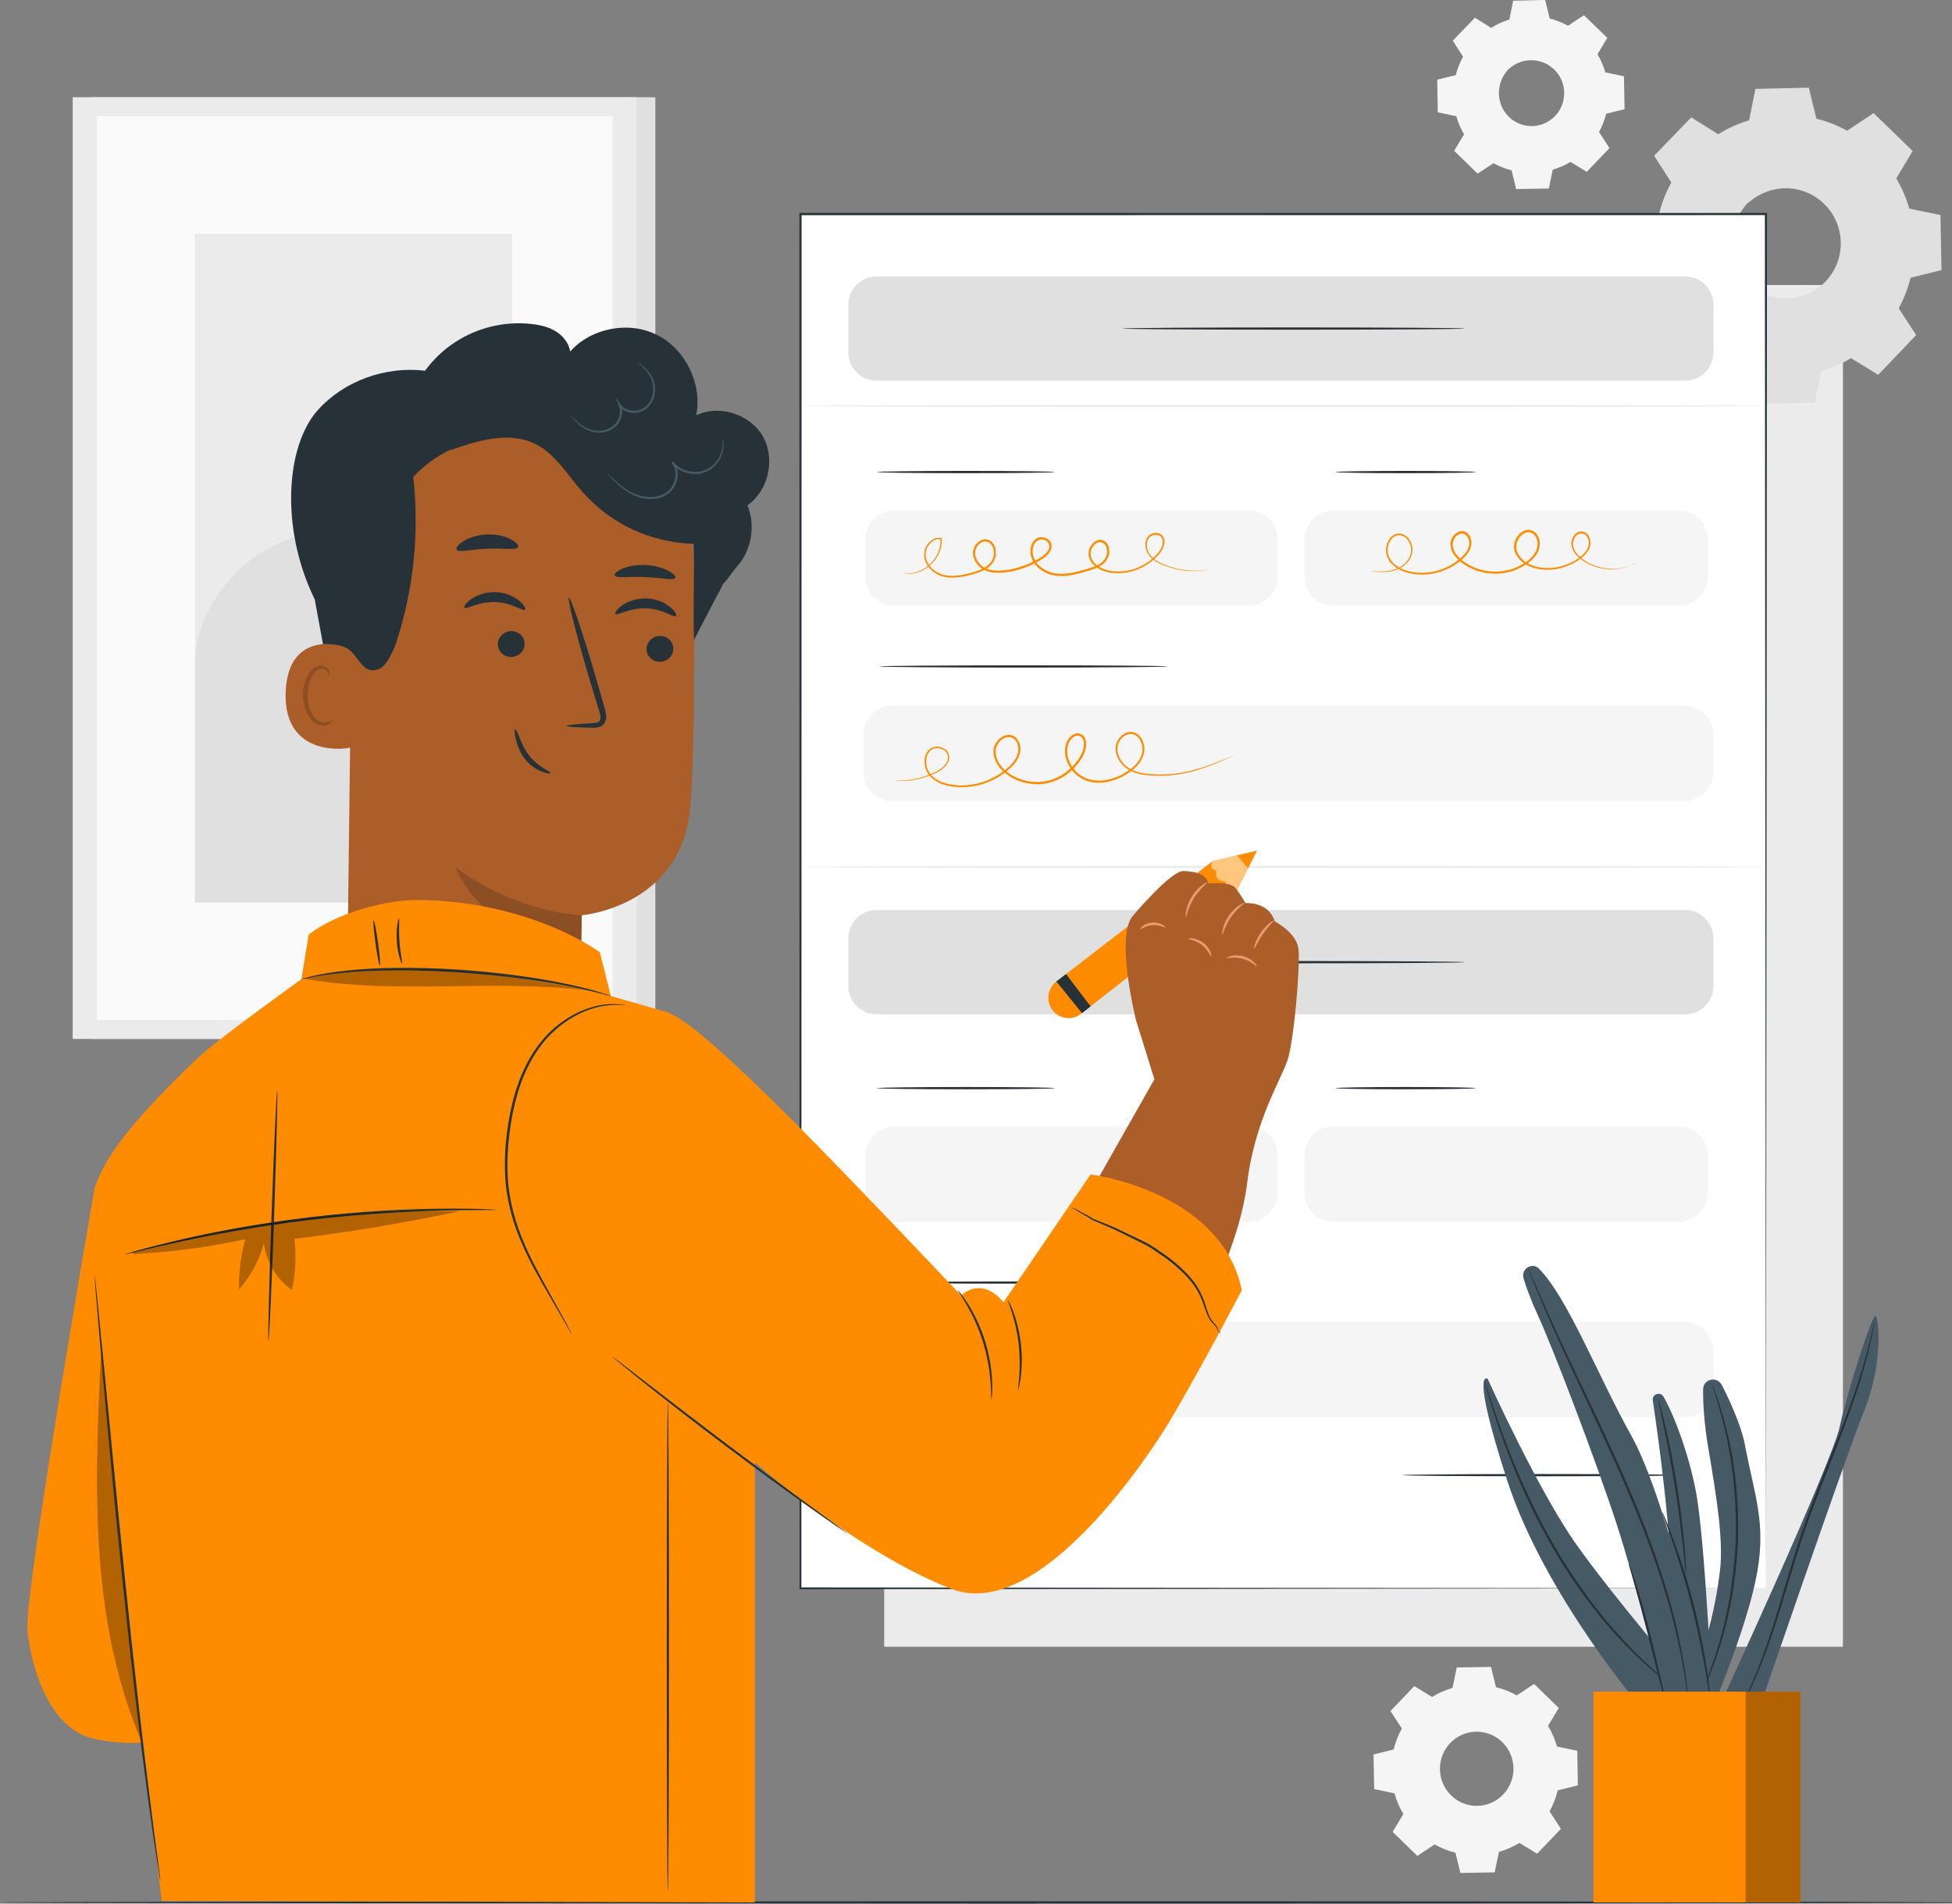 <svg width="400" height="390" viewBox="0 0 400 390" fill="none" xmlns="http://www.w3.org/2000/svg">
<rect x="0" y="0" width="400" height="390" fill="#808080" stroke="none"/>
<g clip-path="url(#clip0_796_33910)">
<path d="M377.65 58.393H181.186V337.376H377.65V58.393Z" fill="#EBEBEB"/>
<path d="M352.132 27.527C354.154 26.299 356.299 25.364 358.514 24.732L359.829 18.358L370.51 18.171L372.045 24.491C374.287 25.043 376.468 25.907 378.524 27.064L383.917 23.494L391.605 30.982L388.26 36.546C389.478 38.584 390.405 40.748 391.032 42.991L397.352 44.318L397.537 55.09L391.27 56.639C390.723 58.891 389.867 61.099 388.719 63.174L392.259 68.622L384.844 76.376L379.327 73.002C377.306 74.231 375.161 75.165 372.937 75.798L371.622 82.172L360.941 82.359L359.406 76.038C357.164 75.486 354.983 74.623 352.927 73.465L347.534 77.035L339.846 69.548L343.191 63.984C341.973 61.945 341.046 59.782 340.419 57.538L334.099 56.212L333.914 45.44L340.181 43.89C340.728 41.638 341.584 39.43 342.732 37.356L339.192 31.916L346.607 24.162L352.132 27.527ZM357.826 41.878C353.43 46.472 353.553 53.79 358.108 58.224C362.663 62.657 369.918 62.524 374.314 57.939C378.71 53.345 378.586 46.027 374.031 41.593C369.477 37.151 362.221 37.285 357.826 41.878Z" fill="#E0E0E0"/>
<path d="M357.825 41.878C357.825 41.878 358.426 41.023 359.961 39.991C361.471 38.976 364.101 37.854 367.438 38.21C369.079 38.397 370.88 38.94 372.522 40.026C374.146 41.121 375.673 42.679 376.626 44.691C377.129 45.679 377.482 46.783 377.668 47.932C377.871 49.08 377.906 50.291 377.73 51.493C377.438 53.906 376.309 56.282 374.552 58.152C372.76 59.995 370.448 61.215 368.064 61.597C366.882 61.811 365.681 61.829 364.534 61.66C363.386 61.508 362.283 61.197 361.285 60.725C359.247 59.835 357.658 58.339 356.51 56.745C355.372 55.134 354.771 53.336 354.524 51.689C354.056 48.341 355.08 45.644 356.025 44.095C357.005 42.51 357.825 41.878 357.825 41.878C357.887 41.931 357.137 42.635 356.254 44.219C355.389 45.777 354.48 48.413 354.992 51.617C355.257 53.193 355.848 54.903 356.96 56.425C358.064 57.929 359.6 59.336 361.533 60.164C362.486 60.609 363.536 60.894 364.622 61.028C365.708 61.179 366.837 61.161 367.958 60.956C370.209 60.591 372.389 59.434 374.084 57.689C375.744 55.917 376.821 53.683 377.103 51.404C377.271 50.264 377.244 49.125 377.059 48.039C376.882 46.953 376.565 45.902 376.088 44.958C375.196 43.035 373.758 41.54 372.222 40.48C370.668 39.421 368.965 38.878 367.385 38.664C364.189 38.263 361.612 39.278 360.103 40.204C358.558 41.148 357.878 41.931 357.825 41.878Z" fill="#E0E0E0"/>
<path d="M352.133 27.527C352.133 27.536 352.009 27.473 351.779 27.34C351.524 27.189 351.17 26.984 350.72 26.726C349.758 26.147 348.364 25.319 346.563 24.251L346.695 24.233C344.806 26.227 342.326 28.853 339.325 32.023L339.343 31.818C340.42 33.465 341.62 35.29 342.9 37.249L342.962 37.346L342.909 37.453C341.858 39.367 340.976 41.548 340.402 43.943L340.375 44.068L340.252 44.104C338.301 44.593 336.183 45.118 333.985 45.67L334.161 45.439C334.232 48.831 334.303 52.428 334.373 56.211L334.17 55.962C336.13 56.371 338.283 56.817 340.49 57.28L340.649 57.315L340.693 57.475C341.285 59.559 342.194 61.767 343.447 63.841L343.535 63.992L343.447 64.144C342.414 65.871 341.276 67.776 340.111 69.717L340.066 69.352C342.485 71.702 345.089 74.23 347.763 76.821L347.384 76.785C349.061 75.672 350.906 74.453 352.777 73.215L352.936 73.109L353.103 73.198C354.984 74.257 357.19 75.165 359.503 75.735L359.688 75.779L359.732 75.966C360.218 77.943 360.739 80.106 361.277 82.287L360.959 82.038C364.34 81.976 367.968 81.913 371.64 81.842L371.322 82.1C371.737 80.088 372.187 77.916 372.637 75.726L372.681 75.53L372.875 75.477C374.976 74.88 377.156 73.945 379.178 72.717H379.186L379.363 72.61L379.531 72.717C381.384 73.847 383.22 74.978 385.047 76.091L384.641 76.144C387.148 73.527 389.62 70.945 392.065 68.399L392.029 68.809C390.838 66.975 389.664 65.159 388.499 63.36L388.393 63.191L388.49 63.022C389.62 60.974 390.467 58.793 391.014 56.567L391.058 56.38L391.244 56.336C393.362 55.811 395.454 55.294 397.511 54.787L397.272 55.098C397.211 51.422 397.149 47.834 397.096 44.326L397.334 44.62C395.189 44.166 393.088 43.721 391.014 43.285L390.838 43.249L390.794 43.08C390.149 40.792 389.222 38.655 388.057 36.706L387.969 36.554L388.057 36.403C389.205 34.498 390.326 32.646 391.411 30.848L391.456 31.186C388.755 28.551 386.212 26.058 383.785 23.69L384.094 23.716C382.196 24.963 380.404 26.138 378.692 27.269L378.569 27.349L378.445 27.277C376.291 26.067 374.138 25.248 372.028 24.714L371.904 24.678L371.878 24.553C371.331 22.256 370.828 20.182 370.36 18.224L370.554 18.375C366.414 18.428 362.892 18.473 359.874 18.517L360.015 18.402C359.476 20.948 359.026 23.031 358.655 24.767L358.638 24.829L358.576 24.847C356.316 25.479 354.728 26.227 353.695 26.743C353.201 27.002 352.821 27.206 352.547 27.349C352.256 27.473 352.133 27.536 352.133 27.527C352.133 27.518 352.256 27.438 352.486 27.286C352.733 27.135 353.103 26.904 353.615 26.628C354.639 26.076 356.219 25.301 358.488 24.625L358.417 24.705C358.761 22.96 359.185 20.868 359.688 18.321L359.715 18.206H359.829C362.848 18.143 366.37 18.063 370.51 17.965H370.66L370.695 18.117C371.181 20.066 371.684 22.141 372.249 24.438L372.09 24.277C374.235 24.803 376.432 25.631 378.63 26.85L378.383 26.859C380.096 25.72 381.879 24.535 383.776 23.28L383.944 23.173L384.085 23.316C386.521 25.675 389.072 28.159 391.782 30.785L391.941 30.936L391.826 31.123C390.741 32.931 389.637 34.782 388.49 36.697V36.403C389.681 38.388 390.643 40.578 391.305 42.911L391.085 42.697C393.159 43.133 395.26 43.569 397.405 44.015L397.643 44.068V44.308C397.705 47.807 397.775 51.404 397.837 55.081L397.846 55.33L397.599 55.392C395.533 55.9 393.45 56.425 391.332 56.95L391.561 56.719C391.005 58.998 390.149 61.232 388.984 63.333L388.975 62.995C390.14 64.793 391.323 66.61 392.515 68.435L392.656 68.657L392.479 68.844C390.043 71.39 387.572 73.981 385.065 76.598L384.88 76.785L384.659 76.652C382.832 75.539 380.996 74.408 379.142 73.278H379.487H379.478C377.403 74.542 375.17 75.495 373.017 76.109L373.246 75.859C372.796 78.05 372.346 80.222 371.931 82.234L371.878 82.492L371.613 82.501C367.941 82.563 364.313 82.626 360.933 82.688L360.677 82.697L360.615 82.448C360.085 80.266 359.565 78.103 359.079 76.127L359.309 76.358C356.934 75.77 354.683 74.836 352.75 73.75L353.077 73.741C351.206 74.978 349.361 76.198 347.675 77.302L347.472 77.435L347.295 77.266C344.63 74.666 342.035 72.129 339.616 69.77L339.449 69.61L339.572 69.405C340.737 67.473 341.885 65.568 342.926 63.85V64.144C341.655 62.016 340.72 59.755 340.128 57.627L340.331 57.823C338.125 57.351 335.971 56.897 334.011 56.487L333.808 56.443V56.238C333.755 52.454 333.694 48.858 333.649 45.466V45.279L333.835 45.234C336.033 44.7 338.151 44.175 340.111 43.703L339.952 43.863C340.552 41.433 341.461 39.225 342.538 37.284L342.547 37.489C341.285 35.521 340.093 33.688 339.034 32.032L338.963 31.916L339.051 31.818C342.088 28.675 344.603 26.085 346.51 24.108L346.572 24.046L346.642 24.09C348.408 25.194 349.767 26.049 350.711 26.645C351.153 26.93 351.497 27.153 351.753 27.313C352.018 27.438 352.133 27.518 352.133 27.527Z" fill="#E0E0E0"/>
<path d="M305.536 5.724C306.745 4.985 308.034 4.433 309.358 4.051L310.143 0.231L316.534 0.116L317.452 3.899C318.793 4.229 320.1 4.745 321.327 5.439L324.557 3.303L329.156 7.781L327.152 11.11C327.885 12.33 328.441 13.63 328.812 14.965L332.598 15.758L332.713 22.203L328.971 23.147C328.644 24.5 328.132 25.818 327.444 27.055L329.562 30.314L325.122 34.952L321.821 32.931C320.612 33.67 319.323 34.222 317.999 34.605L317.213 38.424L310.823 38.54L309.905 34.756C308.563 34.427 307.257 33.91 306.03 33.216L302.799 35.352L298.201 30.874L300.204 27.545C299.472 26.325 298.916 25.025 298.545 23.69L294.758 22.898L294.644 16.452L298.395 15.526C298.721 14.173 299.233 12.855 299.922 11.618L297.804 8.359L302.243 3.721L305.536 5.724ZM308.943 14.315C306.312 17.066 306.392 21.446 309.111 24.099C311.838 26.752 316.181 26.672 318.811 23.93C321.441 21.179 321.362 16.799 318.643 14.146C315.916 11.484 311.573 11.565 308.943 14.315Z" fill="#F5F5F5"/>
<path d="M308.943 14.315C308.943 14.315 309.305 13.808 310.223 13.185C311.123 12.579 312.703 11.903 314.698 12.116C315.678 12.232 316.755 12.553 317.744 13.203C318.714 13.861 319.632 14.787 320.206 15.998C320.506 16.594 320.718 17.253 320.833 17.939C320.956 18.624 320.974 19.345 320.868 20.067C320.692 21.509 320.021 22.933 318.962 24.055C317.894 25.159 316.499 25.889 315.078 26.111C314.372 26.236 313.648 26.245 312.968 26.147C312.28 26.058 311.618 25.871 311.026 25.586C309.808 25.052 308.855 24.162 308.167 23.209C307.487 22.239 307.125 21.17 306.984 20.182C306.701 18.179 307.319 16.568 307.884 15.633C308.449 14.689 308.943 14.315 308.943 14.315C308.979 14.351 308.528 14.769 307.999 15.722C307.478 16.657 306.94 18.233 307.24 20.147C307.399 21.09 307.752 22.114 308.414 23.022C309.076 23.921 309.994 24.767 311.15 25.257C311.724 25.524 312.35 25.693 312.995 25.773C313.648 25.862 314.319 25.853 314.99 25.729C316.34 25.506 317.646 24.812 318.661 23.779C319.659 22.72 320.294 21.384 320.462 20.013C320.559 19.336 320.55 18.651 320.436 18.001C320.33 17.351 320.136 16.719 319.853 16.158C319.324 15.01 318.458 14.111 317.541 13.479C316.614 12.846 315.59 12.517 314.645 12.392C312.73 12.152 311.194 12.757 310.285 13.309C309.376 13.879 308.979 14.351 308.943 14.315Z" fill="#F5F5F5"/>
<path d="M305.536 5.724C305.536 5.733 305.466 5.689 305.324 5.609C305.166 5.52 304.962 5.395 304.689 5.244C304.115 4.896 303.277 4.407 302.2 3.757L302.279 3.748C301.149 4.941 299.666 6.517 297.866 8.413L297.875 8.288C298.519 9.277 299.234 10.372 300.002 11.538L300.037 11.6L300.002 11.662C299.375 12.811 298.846 14.12 298.501 15.553L298.484 15.633L298.404 15.651C297.239 15.945 295.968 16.256 294.653 16.586L294.759 16.443C294.803 18.473 294.838 20.628 294.882 22.889L294.759 22.738C295.933 22.978 297.221 23.245 298.545 23.521L298.643 23.539L298.669 23.637C299.022 24.883 299.569 26.201 300.32 27.447L300.373 27.536L300.32 27.625C299.702 28.658 299.013 29.797 298.325 30.963L298.298 30.741C299.746 32.148 301.308 33.661 302.906 35.219L302.676 35.201C303.683 34.533 304.786 33.803 305.907 33.065L306.004 33.002L306.101 33.056C307.231 33.688 308.546 34.231 309.932 34.569L310.047 34.596L310.073 34.712C310.364 35.896 310.673 37.187 311 38.495L310.806 38.344C312.827 38.308 314.998 38.264 317.196 38.228L317.011 38.388C317.258 37.187 317.523 35.887 317.797 34.569L317.823 34.453L317.938 34.418C319.2 34.062 320.498 33.501 321.707 32.762L321.813 32.7L321.91 32.762C323.022 33.438 324.125 34.115 325.211 34.783L324.964 34.818C326.464 33.252 327.947 31.703 329.404 30.18L329.377 30.421C328.662 29.325 327.956 28.239 327.259 27.162L327.197 27.064L327.25 26.957C327.93 25.729 328.433 24.429 328.759 23.094L328.786 22.978L328.901 22.951C330.172 22.64 331.416 22.328 332.652 22.025L332.511 22.212C332.475 20.013 332.44 17.859 332.405 15.767L332.546 15.945C331.266 15.678 330.004 15.411 328.759 15.143L328.653 15.126L328.627 15.019C328.247 13.648 327.682 12.366 326.994 11.2L326.941 11.111L326.994 11.021C327.682 9.882 328.353 8.778 328.998 7.692L329.024 7.897C327.409 6.321 325.882 4.825 324.434 3.41L324.62 3.428C323.481 4.175 322.413 4.879 321.38 5.555L321.31 5.6L321.239 5.555C319.95 4.825 318.662 4.336 317.399 4.015L317.32 3.997L317.302 3.917C316.976 2.537 316.676 1.3 316.393 0.125L316.508 0.214C314.028 0.249 311.918 0.276 310.117 0.303L310.206 0.231C309.879 1.754 309.614 3 309.393 4.042L309.385 4.077L309.349 4.086C307.999 4.469 307.046 4.914 306.428 5.217C306.136 5.368 305.907 5.493 305.739 5.582C305.607 5.689 305.536 5.733 305.536 5.724C305.536 5.716 305.607 5.671 305.748 5.582C305.898 5.493 306.119 5.359 306.419 5.19C307.028 4.861 307.981 4.398 309.341 3.988L309.296 4.033C309.508 2.991 309.755 1.736 310.055 0.214L310.073 0.142H310.144C311.953 0.107 314.063 0.053 316.534 0H316.623L316.649 0.089C316.94 1.255 317.24 2.493 317.585 3.873L317.488 3.775C318.776 4.095 320.091 4.585 321.407 5.315L321.257 5.324C322.28 4.638 323.349 3.935 324.478 3.178L324.575 3.116L324.664 3.196C326.12 4.612 327.647 6.089 329.271 7.665L329.368 7.754L329.298 7.87C328.653 8.956 327.983 10.06 327.303 11.209V11.03C328.018 12.214 328.592 13.532 328.989 14.93L328.856 14.805C330.092 15.063 331.354 15.33 332.643 15.598L332.784 15.624V15.767C332.82 17.859 332.864 20.013 332.899 22.212V22.364L332.767 22.399C331.531 22.702 330.286 23.013 329.015 23.334L329.157 23.192C328.821 24.554 328.309 25.898 327.612 27.153L327.603 26.948C328.3 28.026 329.006 29.112 329.721 30.207L329.81 30.34L329.704 30.456C328.247 31.979 326.764 33.528 325.264 35.094L325.158 35.21L325.026 35.13C323.931 34.462 322.828 33.786 321.724 33.109H321.927C320.692 33.866 319.35 34.436 318.061 34.801L318.203 34.649C317.929 35.958 317.664 37.258 317.417 38.468L317.382 38.62H317.223C315.025 38.656 312.854 38.691 310.832 38.727H310.682L310.647 38.575C310.329 37.267 310.02 35.976 309.729 34.792L309.87 34.934C308.449 34.578 307.099 34.026 305.942 33.376L306.136 33.367C305.015 34.106 303.912 34.836 302.906 35.504L302.782 35.584L302.676 35.477C301.079 33.919 299.525 32.397 298.086 30.99L297.989 30.892L298.06 30.768C298.757 29.61 299.446 28.471 300.064 27.438V27.616C299.305 26.343 298.748 24.99 298.395 23.717L298.519 23.832C297.195 23.556 295.906 23.28 294.741 23.031L294.618 23.005V22.88C294.582 20.619 294.547 18.464 294.521 16.434V16.319L294.626 16.292C295.942 15.971 297.213 15.66 298.387 15.375L298.29 15.473C298.651 14.022 299.199 12.695 299.843 11.538V11.662C299.084 10.487 298.378 9.383 297.742 8.395L297.698 8.324L297.751 8.271C299.569 6.392 301.07 4.834 302.217 3.659L302.253 3.623L302.297 3.65C303.356 4.309 304.168 4.825 304.733 5.181C304.998 5.351 305.21 5.484 305.36 5.582C305.466 5.671 305.536 5.716 305.536 5.724Z" fill="#F5F5F5"/>
<path d="M134.289 19.924H18.738V212.845H134.289V19.924Z" fill="#E0E0E0"/>
<path d="M130.45 19.924H14.899V212.845H130.45V19.924Z" fill="#EBEBEB"/>
<path d="M125.534 23.842H19.816V208.937H125.534V23.842Z" fill="#FAFAFA"/>
<path d="M104.95 47.888H39.941V184.882H104.95V47.888Z" fill="#EBEBEB"/>
<path d="M39.941 136.407C39.791 123.614 51.195 111.114 63.764 109.334C69.757 108.479 76.122 109.681 81.718 107.366C91.71 103.236 94.887 89.846 104.95 85.875L105.409 184.891H39.941V136.407Z" fill="#E0E0E0"/>
<path d="M293.444 347.659C294.768 346.849 296.189 346.234 297.645 345.816L298.51 341.623L305.536 341.498L306.551 345.656C308.025 346.021 309.455 346.582 310.815 347.347L314.363 344.997L319.421 349.92L317.223 353.579C318.026 354.923 318.635 356.348 319.05 357.817L323.207 358.689L323.331 365.776L319.209 366.8C318.847 368.286 318.291 369.729 317.532 371.1L319.862 374.678L314.981 379.78L311.353 377.563C310.029 378.373 308.608 378.987 307.152 379.406L306.287 383.599L299.26 383.724L298.245 379.566C296.771 379.201 295.341 378.64 293.982 377.875L290.434 380.225L285.376 375.302L287.574 371.643C286.771 370.307 286.162 368.874 285.747 367.405L281.589 366.533L281.466 359.446L285.588 358.422C285.95 356.935 286.506 355.493 287.265 354.122L284.935 350.543L289.816 345.442L293.444 347.659ZM297.186 357.096C294.291 360.114 294.379 364.93 297.372 367.841C300.364 370.761 305.139 370.672 308.025 367.654C310.912 364.636 310.832 359.82 307.84 356.909C304.848 353.998 300.081 354.078 297.186 357.096Z" fill="#F5F5F5"/>
<path d="M394.889 389.769C394.889 389.769 395.304 389.751 396.152 389.742C397.008 389.733 398.279 389.724 400 389.715V389.813C380.14 389.92 299.261 389.991 202.564 389.991C146.62 389.964 95.99 389.938 59.324 389.92C41 389.893 26.171 389.866 15.915 389.849C10.795 389.831 6.823 389.813 4.113 389.804C2.772 389.795 1.748 389.786 1.042 389.777C0.353 389.777 0 389.769 0 389.769C0 389.769 0.353 389.751 1.042 389.742C1.739 389.733 2.772 389.733 4.113 389.715C6.823 389.706 10.795 389.688 15.915 389.671C26.171 389.653 41 389.626 59.324 389.599C95.99 389.582 146.62 389.555 202.564 389.528C299.261 389.528 380.14 389.608 400 389.706V389.804C398.288 389.795 397.008 389.786 396.152 389.777C395.304 389.786 394.889 389.769 394.889 389.769Z" fill="#263238"/>
<path d="M361.868 43.855H164.035V325.402H361.868V43.855Z" fill="white"/>
<path d="M361.868 325.402C361.868 323.533 361.78 210.184 361.656 43.855L361.868 44.068C302.041 44.077 234.852 44.086 164.053 44.086H164.026L164.256 43.855C164.238 149.36 164.221 246.925 164.212 325.402L164.026 325.215C284.202 325.331 360.341 325.402 361.868 325.402C360.341 325.402 284.193 325.473 164.035 325.589H163.85V325.402C163.841 246.925 163.823 149.36 163.806 43.855V43.623H164.035H164.062C234.852 43.632 302.05 43.641 361.877 43.641H362.089V43.855C361.956 210.184 361.868 323.533 361.868 325.402Z" fill="#263238"/>
<path d="M255.912 250.317H183.26C180.003 250.317 177.354 247.655 177.354 244.361V236.741C177.354 233.456 179.994 230.785 183.26 230.785H255.912C259.169 230.785 261.817 233.447 261.817 236.741V244.361C261.817 247.655 259.169 250.317 255.912 250.317Z" fill="#F5F5F5"/>
<path d="M344.029 250.317H273.257C270 250.317 267.352 247.655 267.352 244.361V236.741C267.352 233.456 269.991 230.785 273.257 230.785H344.029C347.286 230.785 349.934 233.447 349.934 236.741V244.361C349.934 247.655 347.295 250.317 344.029 250.317Z" fill="#F5F5F5"/>
<path d="M345.204 290.352H182.863C179.606 290.352 176.958 287.691 176.958 284.397V276.776C176.958 273.491 179.597 270.82 182.863 270.82H345.204C348.461 270.82 351.109 273.482 351.109 276.776V284.397C351.109 287.682 348.461 290.352 345.204 290.352Z" fill="#F5F5F5"/>
<path d="M216.14 222.933C216.14 223.057 207.975 223.164 197.913 223.164C187.841 223.164 179.686 223.057 179.686 222.933C179.686 222.808 187.85 222.701 197.913 222.701C207.975 222.701 216.14 222.799 216.14 222.933Z" fill="#263238"/>
<path d="M302.385 222.933C302.385 223.057 295.959 223.164 288.033 223.164C280.107 223.164 273.681 223.057 273.681 222.933C273.681 222.808 280.107 222.701 288.033 222.701C295.959 222.701 302.385 222.799 302.385 222.933Z" fill="#263238"/>
<path d="M239.274 262.762C239.274 262.887 226.034 262.994 209.704 262.994C193.366 262.994 180.135 262.887 180.135 262.762C180.135 262.638 193.375 262.531 209.704 262.531C226.034 262.531 239.274 262.629 239.274 262.762Z" fill="#263238"/>
<path d="M345.362 207.797H179.597C176.428 207.797 173.851 205.207 173.851 202.002V192.244C173.851 189.048 176.419 186.449 179.597 186.449H345.362C348.531 186.449 351.109 189.039 351.109 192.244V202.002C351.109 205.207 348.531 207.797 345.362 207.797Z" fill="#E0E0E0"/>
<path d="M300.231 197.123C300.231 197.248 284.502 197.355 265.11 197.355C245.709 197.355 229.988 197.248 229.988 197.123C229.988 196.999 245.709 196.892 265.11 196.892C284.511 196.892 300.231 196.999 300.231 197.123Z" fill="#263238"/>
<path d="M345.362 77.988H179.597C176.428 77.988 173.851 75.397 173.851 72.192V62.435C173.851 59.239 176.419 56.639 179.597 56.639H345.362C348.531 56.639 351.109 59.23 351.109 62.435V72.201C351.109 75.397 348.531 77.988 345.362 77.988Z" fill="#E0E0E0"/>
<path d="M300.231 67.313C300.231 67.438 284.502 67.544 265.11 67.544C245.709 67.544 229.988 67.438 229.988 67.313C229.988 67.188 245.709 67.081 265.11 67.081C284.511 67.081 300.231 67.188 300.231 67.313Z" fill="#263238"/>
<path d="M361.868 83.16C361.868 83.285 317.54 83.392 262.868 83.392C208.177 83.392 163.858 83.285 163.858 83.16C163.858 83.036 208.177 82.929 262.868 82.929C317.54 82.929 361.868 83.036 361.868 83.16Z" fill="#EBEBEB"/>
<path d="M361.868 177.609C361.868 177.733 317.54 177.84 262.868 177.84C208.177 177.84 163.858 177.733 163.858 177.609C163.858 177.484 208.177 177.377 262.868 177.377C317.54 177.377 361.868 177.475 361.868 177.609Z" fill="#EBEBEB"/>
<path d="M255.912 124.095H183.26C180.003 124.095 177.354 121.433 177.354 118.139V110.518C177.354 107.233 179.994 104.562 183.26 104.562H255.912C259.169 104.562 261.817 107.224 261.817 110.518V118.139C261.817 121.433 259.169 124.095 255.912 124.095Z" fill="#F5F5F5"/>
<path d="M344.029 124.095H273.257C270 124.095 267.352 121.433 267.352 118.139V110.518C267.352 107.233 269.991 104.562 273.257 104.562H344.029C347.286 104.562 349.934 107.224 349.934 110.518V118.139C349.934 121.433 347.295 124.095 344.029 124.095Z" fill="#F5F5F5"/>
<path d="M345.204 164.13H182.863C179.606 164.13 176.958 161.468 176.958 158.174V150.553C176.958 147.268 179.597 144.597 182.863 144.597H345.204C348.461 144.597 351.109 147.259 351.109 150.553V158.174C351.109 161.459 348.461 164.13 345.204 164.13Z" fill="#F5F5F5"/>
<path d="M216.139 96.71C216.139 96.835 207.974 96.941 197.912 96.941C187.84 96.941 179.685 96.835 179.685 96.71C179.685 96.585 187.849 96.478 197.912 96.478C207.974 96.478 216.139 96.576 216.139 96.71Z" fill="#263238"/>
<path d="M302.385 96.71C302.385 96.835 295.959 96.942 288.033 96.942C280.107 96.942 273.681 96.835 273.681 96.71C273.681 96.585 280.107 96.478 288.033 96.478C295.959 96.478 302.385 96.576 302.385 96.71Z" fill="#263238"/>
<path d="M239.274 136.54C239.274 136.665 226.034 136.772 209.704 136.772C193.366 136.772 180.135 136.665 180.135 136.54C180.135 136.416 193.375 136.309 209.704 136.309C226.034 136.3 239.274 136.407 239.274 136.54Z" fill="#263238"/>
<path d="M344.991 302.22C344.991 302.344 332.078 302.451 316.146 302.451C300.213 302.451 287.3 302.344 287.3 302.22C287.3 302.095 300.213 301.988 316.146 301.988C332.078 301.988 344.991 302.095 344.991 302.22Z" fill="#263238"/>
<path d="M248.842 116.385C248.842 116.385 248.383 116.554 247.474 116.732C246.565 116.901 245.197 117.08 243.44 116.964C241.693 116.83 239.53 116.421 237.279 115.263C236.723 114.961 236.176 114.578 235.708 114.07C235.24 113.563 234.896 112.904 234.764 112.174C234.64 111.453 234.72 110.616 235.214 109.966C235.717 109.316 236.617 109.005 237.447 109.254C237.862 109.37 238.233 109.69 238.427 110.091C238.63 110.492 238.674 110.963 238.595 111.391C238.444 112.263 237.959 113.029 237.376 113.679C236.229 114.987 234.702 116.073 232.945 116.732C231.198 117.391 229.203 117.64 227.226 117.258C226.246 117.062 225.257 116.688 224.428 116.02C223.624 115.361 222.954 114.337 223.068 113.162C223.121 112.601 223.342 112.067 223.677 111.613C224.013 111.168 224.472 110.759 225.072 110.634C225.672 110.483 226.325 110.741 226.723 111.186C227.129 111.64 227.305 112.254 227.314 112.833C227.332 113.421 227.19 114.008 226.908 114.524C226.617 115.05 226.184 115.459 225.708 115.798C224.745 116.456 223.624 116.759 222.548 117.08C220.403 117.694 218.064 118.353 215.68 117.818C214.515 117.542 213.385 116.982 212.52 116.091C211.664 115.219 211.073 113.972 211.152 112.69C211.188 111.898 211.479 111.079 212.106 110.527C212.768 109.975 213.703 109.922 214.436 110.278C214.807 110.456 215.142 110.75 215.318 111.141C215.495 111.533 215.521 111.969 215.424 112.37C215.213 113.18 214.63 113.75 214.047 114.204C211.629 115.895 208.875 116.901 206.103 117.249C204.726 117.427 203.27 117.436 201.964 116.884C200.666 116.332 199.633 115.148 199.422 113.741C199.201 112.325 200.137 110.839 201.522 110.536C202.22 110.394 202.979 110.678 203.402 111.222C203.853 111.747 204.038 112.423 204.064 113.073C204.1 113.723 203.959 114.373 203.658 114.952C203.341 115.522 202.899 115.967 202.405 116.332C201.408 117.053 200.26 117.409 199.166 117.703C197.003 118.281 194.717 118.691 192.704 117.934C191.716 117.56 190.86 116.928 190.251 116.127C189.65 115.326 189.297 114.346 189.377 113.385C189.465 112.432 189.915 111.569 190.56 110.963C191.195 110.358 192.104 110.046 192.916 110.251L193.013 110.278V110.376C193.075 112.334 192.254 113.999 191.283 115.112C190.312 116.26 189.156 116.901 188.194 117.24C187.214 117.569 186.402 117.578 185.873 117.542C185.343 117.471 185.078 117.391 185.078 117.391C185.069 117.302 186.208 117.783 188.141 117.115C189.077 116.768 190.198 116.118 191.124 114.987C192.06 113.892 192.828 112.272 192.749 110.394L192.846 110.509C192.131 110.331 191.327 110.607 190.745 111.177C190.162 111.738 189.748 112.548 189.677 113.412C189.544 115.192 190.966 116.946 192.819 117.614C194.717 118.308 196.924 117.925 199.069 117.338C200.145 117.044 201.249 116.688 202.176 116.02C202.635 115.682 203.041 115.254 203.305 114.765C203.561 114.266 203.685 113.679 203.658 113.1C203.632 112.521 203.455 111.934 203.093 111.498C202.74 111.061 202.149 110.848 201.602 110.954C200.481 111.186 199.633 112.486 199.845 113.688C200.022 114.907 200.966 115.993 202.131 116.483C203.323 116.99 204.7 116.982 206.042 116.812C208.734 116.474 211.444 115.468 213.765 113.848C214.312 113.429 214.824 112.904 214.974 112.272C215.142 111.64 214.842 110.972 214.233 110.705C213.65 110.42 212.882 110.474 212.397 110.892C211.894 111.328 211.629 112.023 211.602 112.726C211.532 113.866 212.053 114.978 212.838 115.78C213.624 116.599 214.683 117.124 215.777 117.382C218.002 117.89 220.279 117.275 222.415 116.661C223.492 116.349 224.569 116.047 225.452 115.45C225.884 115.157 226.272 114.774 226.511 114.337C226.758 113.892 226.881 113.376 226.864 112.869C226.855 112.361 226.705 111.863 226.387 111.515C226.069 111.168 225.593 110.981 225.151 111.097C224.242 111.319 223.58 112.317 223.483 113.251C223.377 114.204 223.951 115.139 224.684 115.735C225.434 116.349 226.361 116.706 227.296 116.901C229.185 117.275 231.109 117.044 232.804 116.421C234.508 115.798 235.982 114.756 237.103 113.492C237.668 112.877 238.118 112.156 238.25 111.391C238.409 110.643 238.047 109.815 237.341 109.628C236.661 109.423 235.867 109.681 235.452 110.224C235.02 110.776 234.931 111.524 235.046 112.192C235.267 113.572 236.335 114.533 237.394 115.112C239.583 116.269 241.719 116.706 243.44 116.857C245.179 116.999 246.539 116.848 247.448 116.715C247.898 116.634 248.251 116.572 248.48 116.519C248.719 116.394 248.842 116.376 248.842 116.385Z" fill="#FF8C00"/>
<path d="M335.194 115.325C335.194 115.325 334.841 115.574 334.082 115.886C333.332 116.189 332.166 116.563 330.604 116.625C329.059 116.678 327.109 116.411 325.149 115.343C324.187 114.809 323.163 114.106 322.492 112.993C322.166 112.432 321.945 111.773 322.016 111.061C322.104 110.366 322.439 109.681 323.04 109.227C323.34 109.004 323.719 108.853 324.117 108.871C324.514 108.88 324.893 109.058 325.185 109.334C325.749 109.895 325.988 110.722 325.9 111.524C325.794 112.334 325.352 113.055 324.796 113.643C324.231 114.23 323.569 114.702 322.863 115.129C321.442 115.966 319.791 116.536 318.044 116.687C316.305 116.821 314.425 116.634 312.774 115.699C311.962 115.236 311.203 114.577 310.726 113.705C310.497 113.269 310.312 112.806 310.259 112.28C310.214 111.764 310.294 111.257 310.479 110.776C310.832 109.832 311.556 108.969 312.58 108.639C313.092 108.479 313.692 108.524 314.169 108.8C314.654 109.058 315.007 109.512 315.228 110.001C315.661 110.99 315.599 112.165 315.113 113.117C314.645 114.088 313.86 114.844 313.013 115.45C311.3 116.661 309.226 117.391 307.09 117.515C304.954 117.64 302.809 117.168 300.964 116.189C300.046 115.699 299.181 115.094 298.475 114.319C297.778 113.554 297.23 112.556 297.239 111.461C297.275 110.366 297.919 109.334 298.943 108.924C299.455 108.719 300.081 108.8 300.532 109.111C300.991 109.432 301.264 109.912 301.405 110.411C301.714 111.426 301.37 112.512 300.814 113.295C300.249 114.106 299.516 114.711 298.784 115.272C295.783 117.489 292.023 118.165 288.81 117.426C287.212 117.061 285.685 116.278 284.767 114.987C284.308 114.355 284.017 113.58 284.017 112.824C283.999 112.067 284.193 111.328 284.546 110.696C284.908 110.073 285.482 109.556 286.179 109.387C286.868 109.209 287.592 109.423 288.112 109.823C289.145 110.642 289.578 111.96 289.41 113.091C289.242 114.23 288.571 115.138 287.848 115.753C287.115 116.367 286.294 116.741 285.544 116.937C284.026 117.31 282.799 117.204 281.995 117.159C281.607 117.124 281.307 117.097 281.077 117.079C280.874 117.052 280.769 117.043 280.769 117.035C280.769 117.026 280.874 117.026 281.086 117.035C281.316 117.043 281.625 117.052 282.004 117.07C282.808 117.079 284.026 117.159 285.5 116.767C286.232 116.563 287.009 116.198 287.706 115.592C288.395 114.996 289.013 114.123 289.154 113.064C289.295 112.031 288.871 110.803 287.936 110.073C287.468 109.725 286.85 109.547 286.25 109.708C285.659 109.859 285.155 110.313 284.829 110.883C284.176 112.031 284.149 113.643 285.05 114.809C285.906 116.002 287.353 116.741 288.889 117.088C291.987 117.791 295.642 117.124 298.528 114.969C299.243 114.426 299.949 113.83 300.452 113.091C300.964 112.361 301.238 111.444 300.982 110.58C300.858 110.162 300.629 109.761 300.276 109.53C299.931 109.289 299.49 109.236 299.093 109.387C298.29 109.699 297.707 110.616 297.689 111.506C297.681 112.432 298.157 113.34 298.81 114.052C299.472 114.773 300.302 115.352 301.185 115.824C302.959 116.767 305.016 117.213 307.072 117.097C309.129 116.972 311.115 116.278 312.757 115.12C313.569 114.542 314.292 113.83 314.716 112.957C315.149 112.102 315.193 111.079 314.831 110.224C314.487 109.369 313.569 108.817 312.721 109.111C311.883 109.378 311.212 110.144 310.903 110.981C310.744 111.399 310.673 111.853 310.709 112.289C310.753 112.717 310.912 113.153 311.124 113.545C311.547 114.328 312.236 114.942 312.995 115.379C314.54 116.269 316.349 116.465 318.026 116.34C319.712 116.198 321.318 115.663 322.687 114.862C323.375 114.453 324.019 113.999 324.549 113.447C325.07 112.904 325.476 112.245 325.573 111.542C325.661 110.847 325.441 110.099 324.973 109.645C324.505 109.165 323.755 109.165 323.252 109.556C322.74 109.93 322.422 110.553 322.342 111.168C322.272 111.773 322.466 112.405 322.766 112.913C323.384 113.963 324.364 114.657 325.29 115.192C327.188 116.26 329.104 116.545 330.613 116.527C332.149 116.5 333.305 116.162 334.064 115.886C334.814 115.512 335.185 115.29 335.194 115.325Z" fill="#FF8C00"/>
<path d="M253.141 154.64C253.141 154.649 253.026 154.702 252.805 154.809C252.558 154.925 252.223 155.076 251.79 155.272C250.899 155.673 249.575 156.251 247.836 156.919C246.097 157.569 243.917 158.29 241.286 158.673C239.971 158.869 238.559 158.967 237.049 158.931C235.558 158.878 233.934 158.824 232.336 158.21C230.756 157.64 229.238 156.314 228.752 154.453C228.505 153.545 228.576 152.477 229.097 151.613C229.591 150.759 230.465 150.037 231.533 149.957C232.618 149.868 233.633 150.643 234.066 151.604C234.534 152.566 234.64 153.723 234.287 154.774C233.951 155.815 233.254 156.723 232.442 157.453C231.621 158.183 230.677 158.771 229.67 159.261C227.675 160.213 225.266 160.738 222.971 160.053C220.676 159.376 218.796 157.347 218.319 154.88C218.213 154.266 218.204 153.625 218.31 152.993C218.399 152.37 218.663 151.738 219.069 151.23C219.467 150.732 220.04 150.269 220.773 150.242C221.497 150.215 222.176 150.723 222.406 151.391C222.838 152.717 222.406 154.079 221.753 155.174C221.1 156.278 220.27 157.293 219.281 158.13C217.313 159.821 214.744 160.765 212.211 160.667C209.695 160.587 207.233 159.626 205.441 157.916C204.567 157.053 203.852 155.967 203.649 154.729C203.552 154.124 203.552 153.474 203.764 152.877C203.976 152.29 204.338 151.765 204.797 151.364C205.247 150.954 205.821 150.661 206.438 150.58C207.056 150.483 207.718 150.714 208.177 151.132C209.095 152.005 209.254 153.358 208.963 154.471C208.654 155.602 207.921 156.519 207.136 157.266C206.341 158.014 205.476 158.664 204.567 159.198C202.749 160.284 200.763 160.934 198.803 161.175C196.844 161.406 194.893 161.264 193.137 160.658C192.263 160.347 191.451 159.884 190.806 159.252C190.153 158.629 189.712 157.801 189.544 156.955C189.368 156.109 189.421 155.219 189.774 154.453C190.109 153.688 190.824 153.091 191.627 152.993C192.413 152.877 193.198 153.109 193.781 153.59C194.363 154.07 194.619 154.889 194.469 155.575C194.337 156.278 193.913 156.83 193.454 157.257C192.986 157.685 192.475 157.996 191.963 158.255C190.939 158.753 189.959 159.118 189.059 159.376C187.258 159.893 185.802 159.991 184.822 160.008C183.842 160.017 183.33 159.946 183.33 159.946C183.33 159.937 183.462 159.937 183.71 159.937C183.957 159.937 184.336 159.937 184.822 159.919C185.793 159.875 187.24 159.741 189.014 159.207C189.897 158.94 190.859 158.575 191.866 158.068C192.36 157.809 192.863 157.498 193.295 157.088C193.728 156.679 194.116 156.162 194.222 155.539C194.346 154.916 194.125 154.239 193.613 153.812C193.101 153.394 192.377 153.18 191.68 153.296C190.974 153.394 190.374 153.901 190.065 154.596C189.756 155.281 189.703 156.109 189.871 156.892C190.171 158.513 191.592 159.777 193.26 160.329C194.946 160.899 196.853 161.032 198.759 160.801C200.666 160.56 202.599 159.911 204.364 158.86C205.247 158.335 206.077 157.694 206.853 156.973C207.612 156.252 208.283 155.388 208.557 154.364C208.822 153.376 208.645 152.165 207.886 151.462C207.127 150.723 205.865 150.963 205.079 151.702C204.673 152.058 204.355 152.521 204.17 153.038C203.985 153.545 203.985 154.115 204.073 154.667C204.258 155.78 204.92 156.795 205.741 157.605C207.427 159.216 209.801 160.151 212.211 160.213C214.63 160.302 217.075 159.412 218.972 157.783C219.926 156.982 220.72 156.011 221.347 154.943C221.664 154.409 221.912 153.866 222.026 153.278C222.15 152.699 222.168 152.085 221.973 151.56C221.797 151.043 221.294 150.687 220.782 150.705C220.261 150.723 219.767 151.079 219.422 151.524C218.69 152.414 218.593 153.679 218.769 154.8C219.202 157.079 220.985 159.011 223.103 159.635C225.257 160.284 227.57 159.804 229.503 158.887C231.418 157.961 233.272 156.608 233.925 154.667C234.243 153.723 234.154 152.673 233.731 151.809C233.333 150.937 232.477 150.304 231.568 150.367C230.668 150.429 229.865 151.061 229.423 151.827C228.955 152.601 228.885 153.545 229.105 154.391C229.547 156.118 230.941 157.373 232.46 157.934C233.987 158.531 235.584 158.602 237.067 158.664C238.55 158.709 239.962 158.629 241.26 158.442C243.864 158.077 246.035 157.391 247.783 156.768C249.53 156.136 250.863 155.575 251.764 155.21C252.205 155.032 252.54 154.889 252.796 154.791C253.017 154.685 253.132 154.64 253.141 154.64Z" fill="#FF8C00"/>
<path d="M336.845 350.526C336.845 350.526 316.534 326.951 308.873 303.368C301.211 279.794 304.848 282.491 304.848 282.491C304.848 282.491 315.193 305.398 323.049 316.455C330.904 327.521 344.895 343.751 344.895 343.751L336.845 350.526Z" fill="#455A64"/>
<path d="M340.895 286.168C340.242 285.019 338.495 285.616 338.689 286.924C339.925 295.204 342.608 314.638 342.502 327.245C342.37 343.617 342.511 349.946 342.511 349.946H350.967C350.967 349.946 349.466 316.098 347.56 305.771C346.209 298.542 343.367 290.512 340.895 286.168Z" fill="#455A64"/>
<path d="M345.504 347.205C345.504 347.205 350.826 335.925 352.459 321.743C353.157 315.716 351.912 307.57 350.067 296.7C349.176 291.438 348.973 287.423 348.999 284.645C349.017 282.544 351.771 281.859 352.786 283.693C353.81 285.527 356.758 291.803 357.508 295.738C359.556 306.475 361.877 311.834 360.103 322.019C358.329 332.204 351.78 347.89 351.78 347.89L345.504 347.205Z" fill="#455A64"/>
<path d="M353.121 347.89C353.121 347.89 375.426 299.548 376.971 292.382C378.516 285.206 383.767 268.683 384.394 269.617C385.012 270.552 385.939 279.286 381.923 289.257C377.906 299.237 360.747 349.359 360.747 349.359H353.13" fill="#455A64"/>
<path d="M343.058 345.727C343.049 345.736 342.837 345.594 342.431 345.291C342.034 344.988 341.434 344.561 340.701 343.964C339.218 342.789 337.135 341 334.708 338.632C329.836 333.913 323.781 326.649 318.529 317.684C313.268 308.728 309.728 299.967 307.486 293.557C306.365 290.343 305.545 287.717 305.015 285.892C304.741 284.984 304.556 284.263 304.424 283.782C304.291 283.301 304.238 283.043 304.247 283.034C304.265 283.026 304.353 283.275 304.512 283.756C304.68 284.272 304.909 284.966 305.191 285.839C305.774 287.646 306.639 290.254 307.804 293.442C310.126 299.816 313.7 308.523 318.943 317.443C324.178 326.364 330.162 333.628 334.946 338.391C337.33 340.786 339.377 342.611 340.825 343.822C341.54 344.445 342.114 344.89 342.493 345.22C342.873 345.54 343.067 345.718 343.058 345.727Z" fill="#263238"/>
<path d="M345.504 322.536C345.468 322.536 345.398 322.028 345.301 321.12C345.195 320.123 345.054 318.814 344.886 317.247C344.533 313.98 343.985 309.466 343.191 304.516C342.397 299.558 341.523 295.106 340.843 291.884C340.517 290.343 340.243 289.061 340.031 288.073C339.837 287.174 339.749 286.676 339.784 286.667C339.819 286.658 339.969 287.147 340.216 288.029C340.464 288.919 340.799 290.21 341.179 291.803C341.947 295.008 342.873 299.469 343.668 304.427C344.453 309.395 344.956 313.918 345.221 317.203C345.354 318.841 345.442 320.176 345.486 321.093C345.53 322.028 345.53 322.536 345.504 322.536Z" fill="#263238"/>
<path d="M350.729 283.319C350.747 283.31 350.835 283.524 350.994 283.933C351.161 284.387 351.382 284.984 351.665 285.731C351.956 286.506 352.3 287.467 352.618 288.607C352.953 289.746 353.377 291.02 353.704 292.48C353.88 293.201 354.065 293.966 354.26 294.75C354.445 295.542 354.577 296.379 354.754 297.234C355.116 298.952 355.345 300.813 355.61 302.762C356.043 306.679 356.281 311.024 356.14 315.573C355.954 320.122 355.416 324.44 354.701 328.313C354.295 330.245 353.933 332.079 353.448 333.77C353.218 334.616 353.024 335.444 352.786 336.219C352.538 336.993 352.3 337.732 352.071 338.444C351.647 339.869 351.126 341.115 350.711 342.228C350.305 343.341 349.899 344.275 349.555 345.032C349.228 345.753 348.964 346.332 348.761 346.777C348.575 347.169 348.469 347.374 348.452 347.374C348.434 347.365 348.513 347.151 348.672 346.742C348.849 346.287 349.087 345.7 349.387 344.97C349.714 344.204 350.093 343.261 350.464 342.148C350.853 341.035 351.347 339.788 351.753 338.355C351.974 337.643 352.194 336.904 352.432 336.129C352.662 335.355 352.847 334.527 353.068 333.69C353.536 332.008 353.871 330.174 354.268 328.251C354.957 324.387 355.487 320.105 355.663 315.573C355.804 311.051 355.584 306.733 355.169 302.833C354.913 300.893 354.701 299.032 354.357 297.323C354.198 296.468 354.074 295.631 353.898 294.839C353.721 294.046 353.545 293.29 353.377 292.569C353.077 291.118 352.671 289.836 352.362 288.696C352.062 287.556 351.753 286.586 351.488 285.803C351.25 285.046 351.056 284.441 350.905 283.978C350.773 283.541 350.711 283.319 350.729 283.319Z" fill="#263238"/>
<path d="M384.13 270.588C384.139 270.588 384.13 270.659 384.112 270.801C384.086 270.971 384.051 271.175 384.015 271.434C383.918 271.986 383.795 272.796 383.574 273.837C383.141 275.92 382.426 278.912 381.314 282.535C380.202 286.167 378.684 290.423 376.874 295.106C375.074 299.789 372.982 304.881 371.005 310.312C368.992 315.733 367.448 321.021 365.991 325.82C364.552 330.619 363.184 334.936 361.86 338.489C360.554 342.05 359.292 344.863 358.338 346.75C357.879 347.712 357.473 348.424 357.209 348.914C357.085 349.136 356.979 349.314 356.9 349.466C356.829 349.59 356.785 349.653 356.776 349.644C356.767 349.644 356.794 349.572 356.856 349.439C356.926 349.288 357.014 349.092 357.129 348.86C357.367 348.353 357.747 347.632 358.18 346.661C359.08 344.747 360.289 341.925 361.551 338.355C362.831 334.794 364.164 330.476 365.576 325.669C367.006 320.87 368.551 315.555 370.563 310.125C372.549 304.685 374.65 299.593 376.468 294.928C378.296 290.263 379.849 286.025 380.997 282.419C382.153 278.814 382.912 275.84 383.397 273.784C383.645 272.751 383.795 271.941 383.927 271.398C383.989 271.149 384.033 270.944 384.068 270.775C384.095 270.659 384.121 270.588 384.13 270.588Z" fill="#263238"/>
<path d="M315.361 259.914C313.957 258.507 311.618 259.976 312.201 261.89C312.792 263.831 313.684 266.333 314.999 269.155C318.062 275.725 327.074 299.308 331.284 312.253C335.503 325.197 341.444 349.359 341.444 349.359L350.447 347.89C350.447 347.89 342.212 308.193 334.162 293.895C327.7 282.402 321.23 265.798 315.361 259.914Z" fill="#455A64"/>
<path d="M333.756 320.354C333.791 320.345 333.95 320.728 334.223 321.44C334.488 322.153 334.85 323.194 335.265 324.485C336.095 327.076 337.11 330.69 338.134 334.714C339.149 338.738 340.005 342.388 340.596 345.041C340.87 346.297 341.091 347.347 341.276 348.184C341.426 348.932 341.497 349.341 341.461 349.35C341.426 349.359 341.303 348.959 341.091 348.229C340.87 347.401 340.596 346.359 340.27 345.122C339.581 342.388 338.672 338.801 337.675 334.83C336.651 330.815 335.689 327.192 334.947 324.583C334.594 323.354 334.294 322.322 334.056 321.494C333.826 320.773 333.72 320.363 333.756 320.354Z" fill="#263238"/>
<path d="M345.972 348.629C345.963 348.629 345.945 348.549 345.919 348.389C345.892 348.202 345.857 347.962 345.813 347.677C345.716 347.045 345.636 346.119 345.442 344.926C345.116 342.54 344.524 339.103 343.553 334.91C342.591 330.717 341.188 325.785 339.343 320.408C337.498 315.031 335.177 309.217 332.555 303.199C327.259 291.18 321.972 280.524 318.494 272.645C316.738 268.71 315.378 265.505 314.478 263.27C314.019 262.158 313.692 261.276 313.463 260.689C313.357 260.413 313.278 260.19 313.216 260.012C313.163 259.861 313.136 259.781 313.145 259.772C313.154 259.772 313.189 259.843 313.26 259.994C313.339 260.172 313.437 260.386 313.551 260.653C313.816 261.267 314.178 262.122 314.646 263.199C315.59 265.407 317.003 268.594 318.794 272.511C322.343 280.346 327.683 290.976 332.988 303.012C335.618 309.039 337.922 314.87 339.758 320.265C341.594 325.66 342.962 330.619 343.889 334.839C344.815 339.05 345.354 342.504 345.628 344.908C345.786 346.101 345.848 347.045 345.91 347.668C345.936 347.962 345.954 348.202 345.963 348.389C345.972 348.54 345.981 348.629 345.972 348.629Z" fill="#263238"/>
<path d="M350.447 347.89C350.411 347.89 350.306 347.347 350.147 346.368C349.97 345.3 349.732 343.893 349.449 342.193C348.832 338.676 347.878 333.833 346.519 328.554C345.168 323.274 343.65 318.583 342.485 315.209C341.911 313.579 341.435 312.235 341.082 311.22C340.746 310.276 340.57 309.751 340.605 309.742C340.632 309.733 340.87 310.232 341.258 311.149C341.647 312.075 342.185 313.41 342.812 315.093C344.065 318.44 345.636 323.141 346.996 328.438C348.364 333.726 349.255 338.605 349.794 342.139C350.05 343.911 350.244 345.344 350.35 346.341C350.438 347.329 350.482 347.881 350.447 347.89Z" fill="#263238"/>
<path d="M368.93 346.581H333.791V389.759H368.93V346.581Z" fill="#FF8C00"/>
<g opacity="0.3">
<path d="M368.93 346.581H333.791V389.759H368.93V346.581Z" fill="black"/>
</g>
<path d="M357.72 346.581H326.544V389.759H357.72V346.581Z" fill="#FF8C00"/>
<path d="M72.176 117.658L71.178 198.779C71.01 212.569 73.553 232.876 95.187 232.146C113.908 230.09 118.878 212.213 119.028 199.34C119.098 193.232 119.169 188.14 119.213 187.517C119.213 187.517 139.709 185.834 141.439 165.412C142.277 155.547 142.357 135.08 142.216 116.562C142.066 96.674 126.778 80.248 107.112 78.797L105.161 78.655C83.986 78.334 71.893 96.3 72.176 117.658Z" fill="#AB5E27"/>
<path d="M119.214 187.508C119.214 187.508 106.388 187.321 93.395 177.697C93.395 177.697 98.753 193.099 119.108 192.752L119.214 187.508Z" fill="#8C4F23"/>
<path d="M107.598 124.923C107.192 125.332 104.862 123.436 101.464 123.347C98.075 123.204 95.541 124.932 95.179 124.495C95.003 124.299 95.427 123.543 96.53 122.759C97.615 121.976 99.46 121.246 101.57 121.317C103.679 121.388 105.436 122.252 106.433 123.107C107.466 123.961 107.802 124.736 107.598 124.923Z" fill="#263238"/>
<path d="M107.502 132C107.449 133.46 106.178 134.618 104.659 134.591C103.15 134.564 101.967 133.354 102.02 131.893C102.073 130.433 103.344 129.267 104.862 129.303C106.372 129.33 107.555 130.531 107.502 132Z" fill="#263238"/>
<path d="M116.099 148.72C116.099 148.542 118.058 148.346 121.227 148.168C122.03 148.141 122.789 148.043 122.966 147.5C123.195 146.93 122.922 146.049 122.604 145.087C121.995 143.093 121.359 141.001 120.697 138.811C118.058 129.873 116.213 122.555 116.575 122.448C116.937 122.341 119.365 129.499 121.995 138.437C122.622 140.636 123.231 142.737 123.804 144.749C124.043 145.684 124.484 146.752 123.99 147.927C123.734 148.506 123.116 148.907 122.595 149.005C122.074 149.12 121.624 149.103 121.227 149.094C118.058 149.031 116.099 148.898 116.099 148.72Z" fill="#263238"/>
<path d="M106.16 112.058C105.833 112.815 103.114 112.245 99.866 112.414C96.609 112.512 93.943 113.304 93.564 112.574C93.396 112.227 93.899 111.524 95.011 110.847C96.106 110.171 97.818 109.574 99.769 109.494C101.72 109.414 103.467 109.868 104.606 110.447C105.753 111.043 106.301 111.693 106.16 112.058Z" fill="#263238"/>
<path d="M138.377 118.396C138.024 119.011 135.376 118.325 132.163 118.227C128.959 118.067 126.293 118.539 125.958 117.898C125.808 117.586 126.337 117.034 127.458 116.545C128.57 116.055 130.283 115.681 132.207 115.752C134.131 115.832 135.826 116.349 136.92 116.928C138.015 117.506 138.536 118.103 138.377 118.396Z" fill="#263238"/>
<path d="M72.732 132.908C72.397 132.73 59.113 127.726 58.539 141.73C57.974 155.734 72.026 153.42 72.07 153.019C72.115 152.627 72.732 132.908 72.732 132.908Z" fill="#AB5E27"/>
<path d="M68.045 147.544C67.984 147.499 67.798 147.704 67.383 147.873C66.977 148.042 66.289 148.14 65.574 147.838C64.126 147.232 62.988 144.837 63.023 142.309C63.041 141.036 63.358 139.834 63.844 138.846C64.312 137.84 64.991 137.154 65.742 137.047C66.483 136.905 66.986 137.377 67.145 137.778C67.313 138.178 67.216 138.454 67.286 138.481C67.322 138.516 67.595 138.258 67.507 137.68C67.463 137.404 67.313 137.065 66.995 136.78C66.668 136.496 66.192 136.335 65.671 136.371C64.594 136.398 63.597 137.359 63.058 138.436C62.458 139.522 62.079 140.876 62.061 142.309C62.035 145.131 63.358 147.838 65.344 148.505C66.307 148.799 67.136 148.541 67.569 148.229C68.001 147.882 68.09 147.57 68.045 147.544Z" fill="#8C4F23"/>
<path d="M112.823 158.414C112.973 158.058 110.255 157.239 108.339 154.666C107.386 153.401 106.83 152.022 106.415 151.007C106.009 149.992 105.7 149.351 105.55 149.395C105.409 149.44 105.444 150.125 105.665 151.238C105.894 152.333 106.371 153.9 107.448 155.333C108.516 156.784 109.946 157.657 110.996 158.075C112.073 158.512 112.788 158.538 112.823 158.414Z" fill="#263238"/>
<path d="M138.527 126.213C138.121 126.622 135.791 124.726 132.393 124.637C129.003 124.495 126.47 126.222 126.108 125.785C125.931 125.59 126.355 124.833 127.459 124.049C128.544 123.266 130.389 122.536 132.499 122.607C134.608 122.678 136.365 123.542 137.362 124.397C138.395 125.242 138.721 126.026 138.527 126.213Z" fill="#263238"/>
<path d="M137.97 132.988C137.917 134.448 136.646 135.605 135.128 135.578C133.619 135.552 132.436 134.341 132.489 132.881C132.542 131.421 133.813 130.263 135.331 130.29C136.841 130.317 138.023 131.528 137.97 132.988Z" fill="#263238"/>
<path d="M156.34 89.436C153.736 84.843 147.425 82.831 142.676 85.074C143.929 78.646 140.487 71.578 134.679 68.64C128.871 65.702 121.2 67.153 116.84 72.005C116.566 70.26 115.348 68.773 113.857 67.865C112.365 66.948 110.608 66.556 108.87 66.37C103.459 65.773 97.863 67.109 93.29 70.082C90.889 71.64 88.798 73.643 87.094 75.949C79.062 74.996 70.544 77.961 65.107 84.041C58.584 91.333 57.357 108.221 64.498 122.813L66.184 131.965C68.426 131.956 70.473 132.116 71.859 133.371C73.739 135.072 74.578 138.277 77.694 137.057C79.282 136.434 80.73 133.077 81.26 131.448C84.781 120.623 85.955 109.031 84.684 97.716C86.9 95.33 89.583 93.38 92.531 92.009L92.293 92.223C97.951 90.238 104.35 88.288 109.717 90.968C113.883 93.042 116.328 97.404 119.444 100.885C125.34 107.473 133.302 111.061 142.102 111.444C142.402 117.195 141.926 125.323 142.226 131.074L147.019 121.86V121.905C147.416 121.228 147.734 120.551 148.051 119.866L148.157 119.661V119.634V119.625C149.031 118.904 149.702 117.587 151.185 115.877C154.045 112.566 154.839 107.58 153.153 103.529C157.469 100.538 158.943 94.03 156.34 89.436Z" fill="#263238"/>
<path d="M149.808 116.402C149.799 116.393 149.799 116.393 149.79 116.385L149.808 116.402Z" fill="#263238"/>
<path d="M148.041 89.65C148.059 89.65 148.085 89.748 148.138 89.953C148.191 90.149 148.244 90.46 148.262 90.861C148.306 91.653 148.174 92.864 147.45 94.146C147.088 94.778 146.585 95.419 145.896 95.953C145.208 96.479 144.343 96.897 143.363 97.04C141.439 97.36 139.065 96.701 137.573 94.841L137.917 94.538C138.57 95.25 138.932 96.265 138.897 97.28C138.861 98.642 138.27 99.924 137.343 100.805C136.399 101.678 135.198 102.096 134.06 102.212C131.756 102.435 129.752 101.571 128.349 100.627C126.928 99.675 125.957 98.686 125.295 98.01C124.642 97.324 124.306 96.924 124.324 96.906C124.35 96.879 124.73 97.244 125.418 97.885C126.116 98.517 127.113 99.461 128.517 100.351C129.902 101.233 131.835 102.025 134.007 101.785C135.066 101.669 136.187 101.259 137.026 100.467C137.855 99.675 138.394 98.491 138.429 97.262C138.464 96.345 138.147 95.455 137.582 94.841L137.926 94.538C139.276 96.247 141.501 96.897 143.301 96.621C145.146 96.372 146.488 95.152 147.185 93.968C147.909 92.766 148.077 91.609 148.085 90.843C148.112 90.078 147.997 89.659 148.041 89.65Z" fill="#455A64"/>
<path d="M130.662 74.302C130.671 74.284 130.768 74.338 130.962 74.435C131.148 74.542 131.421 74.711 131.739 74.961C132.366 75.459 133.257 76.323 133.831 77.703C134.414 79.056 134.484 81.059 133.354 82.751C132.807 83.579 131.907 84.282 130.821 84.504C129.762 84.727 128.553 84.558 127.582 83.872C127.282 83.65 127.017 83.383 126.814 83.098L127.211 82.875C127.652 83.926 127.538 85.092 127.105 86.027C126.681 86.97 125.922 87.709 125.084 88.11C123.38 88.938 121.58 88.671 120.353 88.101C119.099 87.522 118.296 86.721 117.802 86.16C117.308 85.591 117.104 85.216 117.122 85.208C117.149 85.181 117.405 85.519 117.925 86.044C118.446 86.561 119.258 87.3 120.476 87.807C121.659 88.315 123.354 88.51 124.898 87.736C125.658 87.353 126.32 86.694 126.699 85.84C127.079 84.994 127.167 83.961 126.787 83.062L126.055 81.344L127.185 82.84C127.361 83.08 127.582 83.311 127.847 83.507C128.685 84.104 129.771 84.273 130.724 84.068C131.686 83.872 132.481 83.267 133.001 82.519C134.052 80.988 134.034 79.127 133.522 77.836C133.019 76.51 132.198 75.646 131.616 75.112C131.033 74.56 130.645 74.338 130.662 74.302Z" fill="#455A64"/>
<path d="M248.498 176.407L216.457 201.085C214.551 202.554 214.277 205.332 215.84 207.157C217.287 208.83 219.776 209.08 221.515 207.718L253.291 182.817L257.59 174.27L248.498 176.407Z" fill="#FF8C00"/>
<path opacity="0.5" d="M253.486 175.232L255.754 177.902L253.3 182.817C253.3 182.817 250.944 182.941 251.164 180.582C251.164 180.582 248.781 180.831 249.222 178.339C249.222 178.339 247.554 178.187 248.499 176.416L253.486 175.232Z" fill="white"/>
<path d="M216.467 201.085L221.719 207.566L223.484 206.178L218.444 199.563L216.467 201.085Z" fill="#263238"/>
<path d="M214.101 262.941L212.953 262.736L236.556 221.116L232.822 209.115C232.822 209.115 228.497 192.031 232.098 187.669C232.098 187.669 239.981 178.312 242.54 178.437C245.1 178.561 247.148 179.078 247.66 181.018C247.66 181.018 252.011 180.502 253.159 181.917C254.306 183.333 255.207 185.016 255.207 185.016C255.207 185.016 259.938 184.633 261.218 188.755C261.218 188.755 265.693 191.078 266.081 194.426C266.461 197.782 265.19 213.388 263.777 217.386C262.374 221.383 257.131 229.769 255.595 242.153C254.059 254.537 248.648 262.576 243.847 280.666L230.792 285.874L214.101 262.941Z" fill="#AB5E27"/>
<path d="M247.429 180.761C247.527 180.894 245.902 181.98 244.676 183.974C243.422 185.96 243.157 187.9 242.998 187.874C242.866 187.892 242.893 185.799 244.225 183.69C245.532 181.562 247.385 180.627 247.429 180.761Z" fill="#EB996E"/>
<path d="M254.951 185.016C255.039 185.158 253.486 186.102 252.259 187.891C250.997 189.672 250.644 191.461 250.485 191.426C250.352 191.435 250.485 189.485 251.818 187.58C253.133 185.666 254.907 184.882 254.951 185.016Z" fill="#EB996E"/>
<path d="M260.961 188.631C261.058 188.755 259.884 189.788 258.807 191.364C257.713 192.931 257.157 194.399 257.007 194.346C256.874 194.319 257.227 192.699 258.366 191.052C259.505 189.405 260.882 188.515 260.961 188.631Z" fill="#EB996E"/>
<path d="M238.798 190.001C238.719 190.135 237.651 189.432 236.177 189.547C234.703 189.628 233.741 190.473 233.644 190.349C233.599 190.304 233.767 190.01 234.2 189.69C234.623 189.369 235.329 189.058 236.142 189.004C236.962 188.951 237.695 189.165 238.163 189.423C238.631 189.681 238.834 189.948 238.798 190.001Z" fill="#EB996E"/>
<path d="M248.207 195.939C248.057 195.993 247.615 194.604 246.256 193.589C244.923 192.538 243.476 192.476 243.493 192.316C243.493 192.254 243.855 192.165 244.455 192.245C245.047 192.316 245.85 192.601 246.592 193.162C247.324 193.723 247.801 194.435 248.03 194.996C248.26 195.539 248.269 195.922 248.207 195.939Z" fill="#EB996E"/>
<path d="M257.554 197.952C257.439 198.067 256.416 196.892 254.65 196.429C252.902 195.931 251.428 196.42 251.384 196.269C251.358 196.207 251.693 195.993 252.32 195.842C252.938 195.69 253.847 195.655 254.791 195.913C255.736 196.171 256.504 196.67 256.963 197.115C257.422 197.551 257.607 197.907 257.554 197.952Z" fill="#EB996E"/>
<path d="M19.41 243.336C19.41 243.336 4.943 326.203 5.641 333.957C6.338 341.702 10.186 354.032 18.916 356.142C27.646 358.252 35.678 356.142 35.678 356.142L25.201 254.358L19.41 243.336Z" fill="#FF8C00"/>
<path d="M61.77 200.595C61.77 200.595 44.461 213.005 40.63 216.655C24.627 231.924 21.273 238.173 19.41 243.337C17.548 248.5 30.523 368.482 30.523 368.482L33.154 389.448L154.671 389.759V282.66L136.417 207.29L125.181 204.067L122.912 195.084C122.912 195.084 108.957 184.686 85.937 184.392C78.858 184.303 68.84 187.107 63.244 191.488L61.77 200.595Z" fill="#FF8C00"/>
<path d="M122.816 207.601C122.816 207.601 135.305 207.031 136.409 207.289C140.257 208.189 150.832 217.955 162.862 230C174.346 241.494 196.942 265.397 196.942 265.397C196.942 265.397 201.003 261.258 205.637 266.786L223.475 240.612C223.475 240.612 250.256 243.933 254.466 264.311C254.466 264.311 246.257 280.113 239.54 291.42C239.54 291.42 214.657 333.075 194.992 325.535C177.038 318.644 154.521 300.225 151.352 296.281L124.916 277.256C124.916 277.256 106.813 242.428 114.81 225.015C122.816 207.601 122.816 207.601 122.816 207.601Z" fill="#FF8C00"/>
<path d="M125.172 204.067C125.163 204.085 124.943 204.04 124.528 203.934C124.06 203.809 123.46 203.649 122.727 203.453C121.156 203.052 118.879 202.5 116.036 201.957C110.361 200.826 102.417 199.767 93.608 199.171C84.79 198.628 76.775 198.681 71.02 199.242C68.143 199.491 65.821 199.856 64.233 200.141C63.482 200.292 62.882 200.408 62.405 200.506C61.982 200.586 61.761 200.613 61.761 200.595C61.752 200.577 61.973 200.506 62.379 200.399C62.847 200.275 63.447 200.123 64.188 199.936C65.768 199.58 68.09 199.162 70.976 198.859C76.749 198.2 84.79 198.084 93.634 198.628C102.47 199.224 110.423 200.355 116.098 201.583C118.94 202.171 121.218 202.785 122.771 203.248C123.504 203.488 124.086 203.675 124.554 203.827C124.969 203.969 125.181 204.049 125.172 204.067Z" fill="#263238"/>
<path d="M77.843 197.826C77.693 197.844 77.295 195.796 76.942 193.241C76.589 190.686 76.422 188.603 76.572 188.585C76.722 188.567 77.119 190.615 77.472 193.17C77.825 195.725 77.993 197.808 77.843 197.826Z" fill="#263238"/>
<path d="M82.38 197.435C82.257 197.479 81.48 195.476 81.312 192.85C81.127 190.224 81.612 188.132 81.745 188.158C81.904 188.185 81.665 190.259 81.851 192.814C82.018 195.369 82.539 197.39 82.38 197.435Z" fill="#263238"/>
<g opacity="0.3">
<path d="M62.167 200.488C81.189 203.88 100.457 200.524 120.582 202.919C101.155 198.868 80.915 196.945 62.167 200.488Z" fill="black"/>
</g>
<g opacity="0.3">
<path d="M28.802 356.303C18.105 331.037 19.376 302.477 20.823 275.039L28.802 356.303Z" fill="black"/>
</g>
<path d="M19.41 261.41C19.419 261.41 19.437 261.516 19.463 261.73C19.49 261.97 19.525 262.282 19.578 262.674C19.666 263.537 19.799 264.748 19.957 266.288C20.266 269.466 20.716 274.007 21.264 279.598C22.349 290.842 23.832 306.368 25.607 323.506C27.381 340.652 29.155 356.143 30.567 367.352C31.265 372.951 31.865 377.483 32.288 380.608C32.491 382.148 32.65 383.35 32.756 384.213C32.8 384.605 32.836 384.908 32.862 385.157C32.88 385.371 32.889 385.477 32.88 385.477C32.871 385.477 32.844 385.371 32.809 385.166C32.765 384.925 32.712 384.623 32.65 384.231C32.518 383.376 32.324 382.174 32.077 380.643C31.591 377.527 30.929 373.005 30.188 367.405C28.669 356.214 26.842 340.715 25.068 323.568C23.294 306.43 21.873 290.895 20.884 279.642C20.408 274.042 20.019 269.502 19.746 266.315C19.622 264.766 19.534 263.555 19.463 262.692C19.437 262.3 19.419 261.988 19.401 261.748C19.401 261.516 19.401 261.41 19.41 261.41Z" fill="#263238"/>
<path d="M101.684 247.85C101.684 247.868 101.41 247.886 100.898 247.895C100.333 247.895 99.583 247.904 98.656 247.913C96.705 247.904 93.89 247.931 90.412 248.02C83.448 248.18 73.835 248.696 63.288 249.951C52.731 251.225 43.269 252.996 36.463 254.492C33.065 255.24 30.311 255.872 28.422 256.344C27.513 256.557 26.789 256.726 26.233 256.86C25.73 256.976 25.465 257.02 25.465 257.002C25.456 256.985 25.712 256.896 26.206 256.753C26.754 256.602 27.469 256.397 28.369 256.139C30.249 255.605 32.985 254.91 36.375 254.118C43.163 252.524 52.642 250.69 63.217 249.408C73.791 248.144 83.43 247.69 90.403 247.628C93.89 247.592 96.714 247.628 98.656 247.699C99.592 247.735 100.333 247.761 100.898 247.788C101.41 247.806 101.684 247.833 101.684 247.85Z" fill="#263238"/>
<path d="M55.017 274.683C54.867 274.674 55.149 263.199 55.644 249.052C56.138 234.897 56.659 223.439 56.8 223.439C56.95 223.448 56.667 234.915 56.173 249.07C55.688 263.216 55.167 274.683 55.017 274.683Z" fill="#263238"/>
<path d="M117.122 273.267C117.104 273.276 116.946 273.027 116.663 272.546C116.363 272.021 115.957 271.318 115.445 270.436C114.359 268.558 112.832 265.914 110.961 262.664C109.116 259.361 106.918 255.382 105.338 250.574C104.57 248.171 103.97 245.58 103.661 242.847C103.388 240.114 103.397 237.256 103.635 234.354C104.164 228.576 105.4 223.074 107.642 218.534C108.746 216.263 110.105 214.251 111.597 212.578C113.097 210.904 114.739 209.586 116.345 208.58C119.585 206.551 122.674 205.838 124.775 205.732C126.893 205.616 128.041 205.919 128.041 205.919C128.032 205.99 126.876 205.767 124.792 205.945C122.718 206.114 119.699 206.871 116.548 208.91C114.986 209.925 113.38 211.233 111.923 212.889C110.476 214.545 109.16 216.522 108.084 218.765C105.894 223.243 104.685 228.674 104.164 234.416C103.926 237.283 103.917 240.105 104.173 242.802C104.465 245.5 105.056 248.055 105.797 250.432C107.324 255.186 109.487 259.165 111.279 262.486C113.088 265.762 114.562 268.433 115.613 270.338C116.089 271.246 116.46 271.959 116.743 272.502C117.007 272.991 117.14 273.258 117.122 273.267Z" fill="#263238"/>
<g opacity="0.3">
<path d="M27.425 256.931C35.104 256.531 42.748 255.516 50.26 253.895C49.333 257.243 48.9 260.724 48.98 264.196C51.354 261.498 53.111 258.249 54.055 254.768C54.585 258.56 56.721 262.095 59.819 264.303C60.578 260.866 60.755 257.296 60.331 253.806C71.691 252.426 82.998 250.539 94.19 248.153C71.532 247.592 48.794 250.45 26.966 256.593" fill="black"/>
</g>
<path d="M173.507 314.06C173.498 314.069 173.321 313.962 172.986 313.749C172.615 313.499 172.13 313.179 171.538 312.769C170.285 311.915 168.476 310.66 166.26 309.084C161.82 305.941 155.747 301.534 149.119 296.549C142.49 291.563 136.567 286.943 132.313 283.551C130.185 281.859 128.482 280.471 127.308 279.5C126.752 279.037 126.31 278.663 125.966 278.378C125.666 278.12 125.507 277.978 125.516 277.96C125.525 277.951 125.701 278.067 126.019 278.307C126.372 278.574 126.84 278.93 127.414 279.367C128.658 280.328 130.388 281.663 132.507 283.302C136.805 286.631 142.755 291.207 149.383 296.193C156.012 301.178 162.059 305.621 166.445 308.834C168.608 310.419 170.364 311.71 171.636 312.636C172.218 313.072 172.677 313.419 173.039 313.686C173.357 313.909 173.516 314.043 173.507 314.06Z" fill="#263238"/>
<path d="M203.173 286.738C203.094 286.738 203.147 285.393 202.988 283.239C202.838 281.084 202.406 278.129 201.443 274.986C200.472 271.843 199.157 269.155 198.08 267.303C196.995 265.442 196.2 264.365 196.262 264.312C196.289 264.294 196.509 264.543 196.88 265.024C197.26 265.496 197.772 266.217 198.354 267.134C199.519 268.968 200.896 271.665 201.885 274.852C202.865 278.04 203.244 281.049 203.315 283.23C203.35 284.316 203.341 285.197 203.288 285.812C203.244 286.408 203.2 286.738 203.173 286.738Z" fill="#263238"/>
<path d="M208.637 284.725C208.567 284.708 208.734 283.675 208.858 281.983C208.99 280.301 209.026 277.951 208.743 275.387C208.452 272.823 207.878 270.552 207.375 268.941C206.872 267.33 206.475 266.35 206.537 266.324C206.563 266.315 206.696 266.537 206.907 266.974C207.119 267.401 207.393 268.042 207.684 268.843C208.275 270.446 208.902 272.742 209.202 275.342C209.494 277.942 209.405 280.328 209.185 282.019C209.079 282.865 208.964 283.55 208.849 284.013C208.743 284.476 208.664 284.734 208.637 284.725Z" fill="#263238"/>
<path d="M250.088 273.259C250.061 273.268 250.097 273.09 249.885 272.921C249.779 272.85 249.62 272.725 249.523 272.529C249.417 272.342 249.355 272.111 249.223 271.897C248.984 271.452 248.402 271.105 247.978 270.446C247.537 269.814 247.219 268.995 246.91 268.096C246.372 266.288 245.489 264.214 243.883 262.327C243.097 261.374 242.161 260.475 241.155 259.585C240.149 258.694 239.054 257.831 237.863 257.047C236.662 256.228 235.55 255.418 234.341 254.839C233.132 254.243 231.958 253.664 230.846 253.112C229.725 252.578 228.692 252.026 227.677 251.59C226.662 251.154 225.717 250.753 224.852 250.379C224.42 250.183 224.005 250.041 223.625 249.809C223.255 249.587 222.937 249.338 222.619 249.16C222.292 248.981 221.992 248.821 221.701 248.67C221.41 248.519 221.18 248.314 220.968 248.18C220.536 247.904 220.148 247.753 219.909 247.619C219.662 247.495 219.538 247.406 219.547 247.397C219.556 247.379 219.689 247.441 219.945 247.539C220.2 247.646 220.589 247.762 221.066 248.029C221.507 248.349 222.054 248.599 222.743 248.937C223.087 249.115 223.413 249.355 223.766 249.56C224.111 249.756 224.561 249.898 224.985 250.085C225.858 250.442 226.812 250.833 227.827 251.243C228.842 251.661 229.91 252.213 231.04 252.738C232.161 253.282 233.335 253.851 234.544 254.439C235.788 255.018 236.945 255.863 238.119 256.665C239.328 257.457 240.44 258.338 241.455 259.246C242.47 260.154 243.415 261.08 244.209 262.06C245.833 264 246.725 266.181 247.219 267.998C247.501 268.897 247.793 269.689 248.19 270.303C248.561 270.927 249.134 271.292 249.382 271.808C249.514 272.057 249.558 272.289 249.646 272.467C249.717 272.654 249.841 272.752 249.947 272.85C250.176 273.072 250.097 273.277 250.088 273.259Z" fill="#263238"/>
<path d="M136.858 387.694C136.735 387.694 136.629 365.17 136.629 337.385C136.629 309.6 136.735 287.076 136.858 287.076C136.982 287.076 137.088 309.6 137.088 337.385C137.088 365.162 136.982 387.694 136.858 387.694Z" fill="#263238"/>
</g>
<defs>
<clipPath id="clip0_796_33910">
<rect width="400" height="390" fill="white"/>
</clipPath>
</defs>
</svg>
